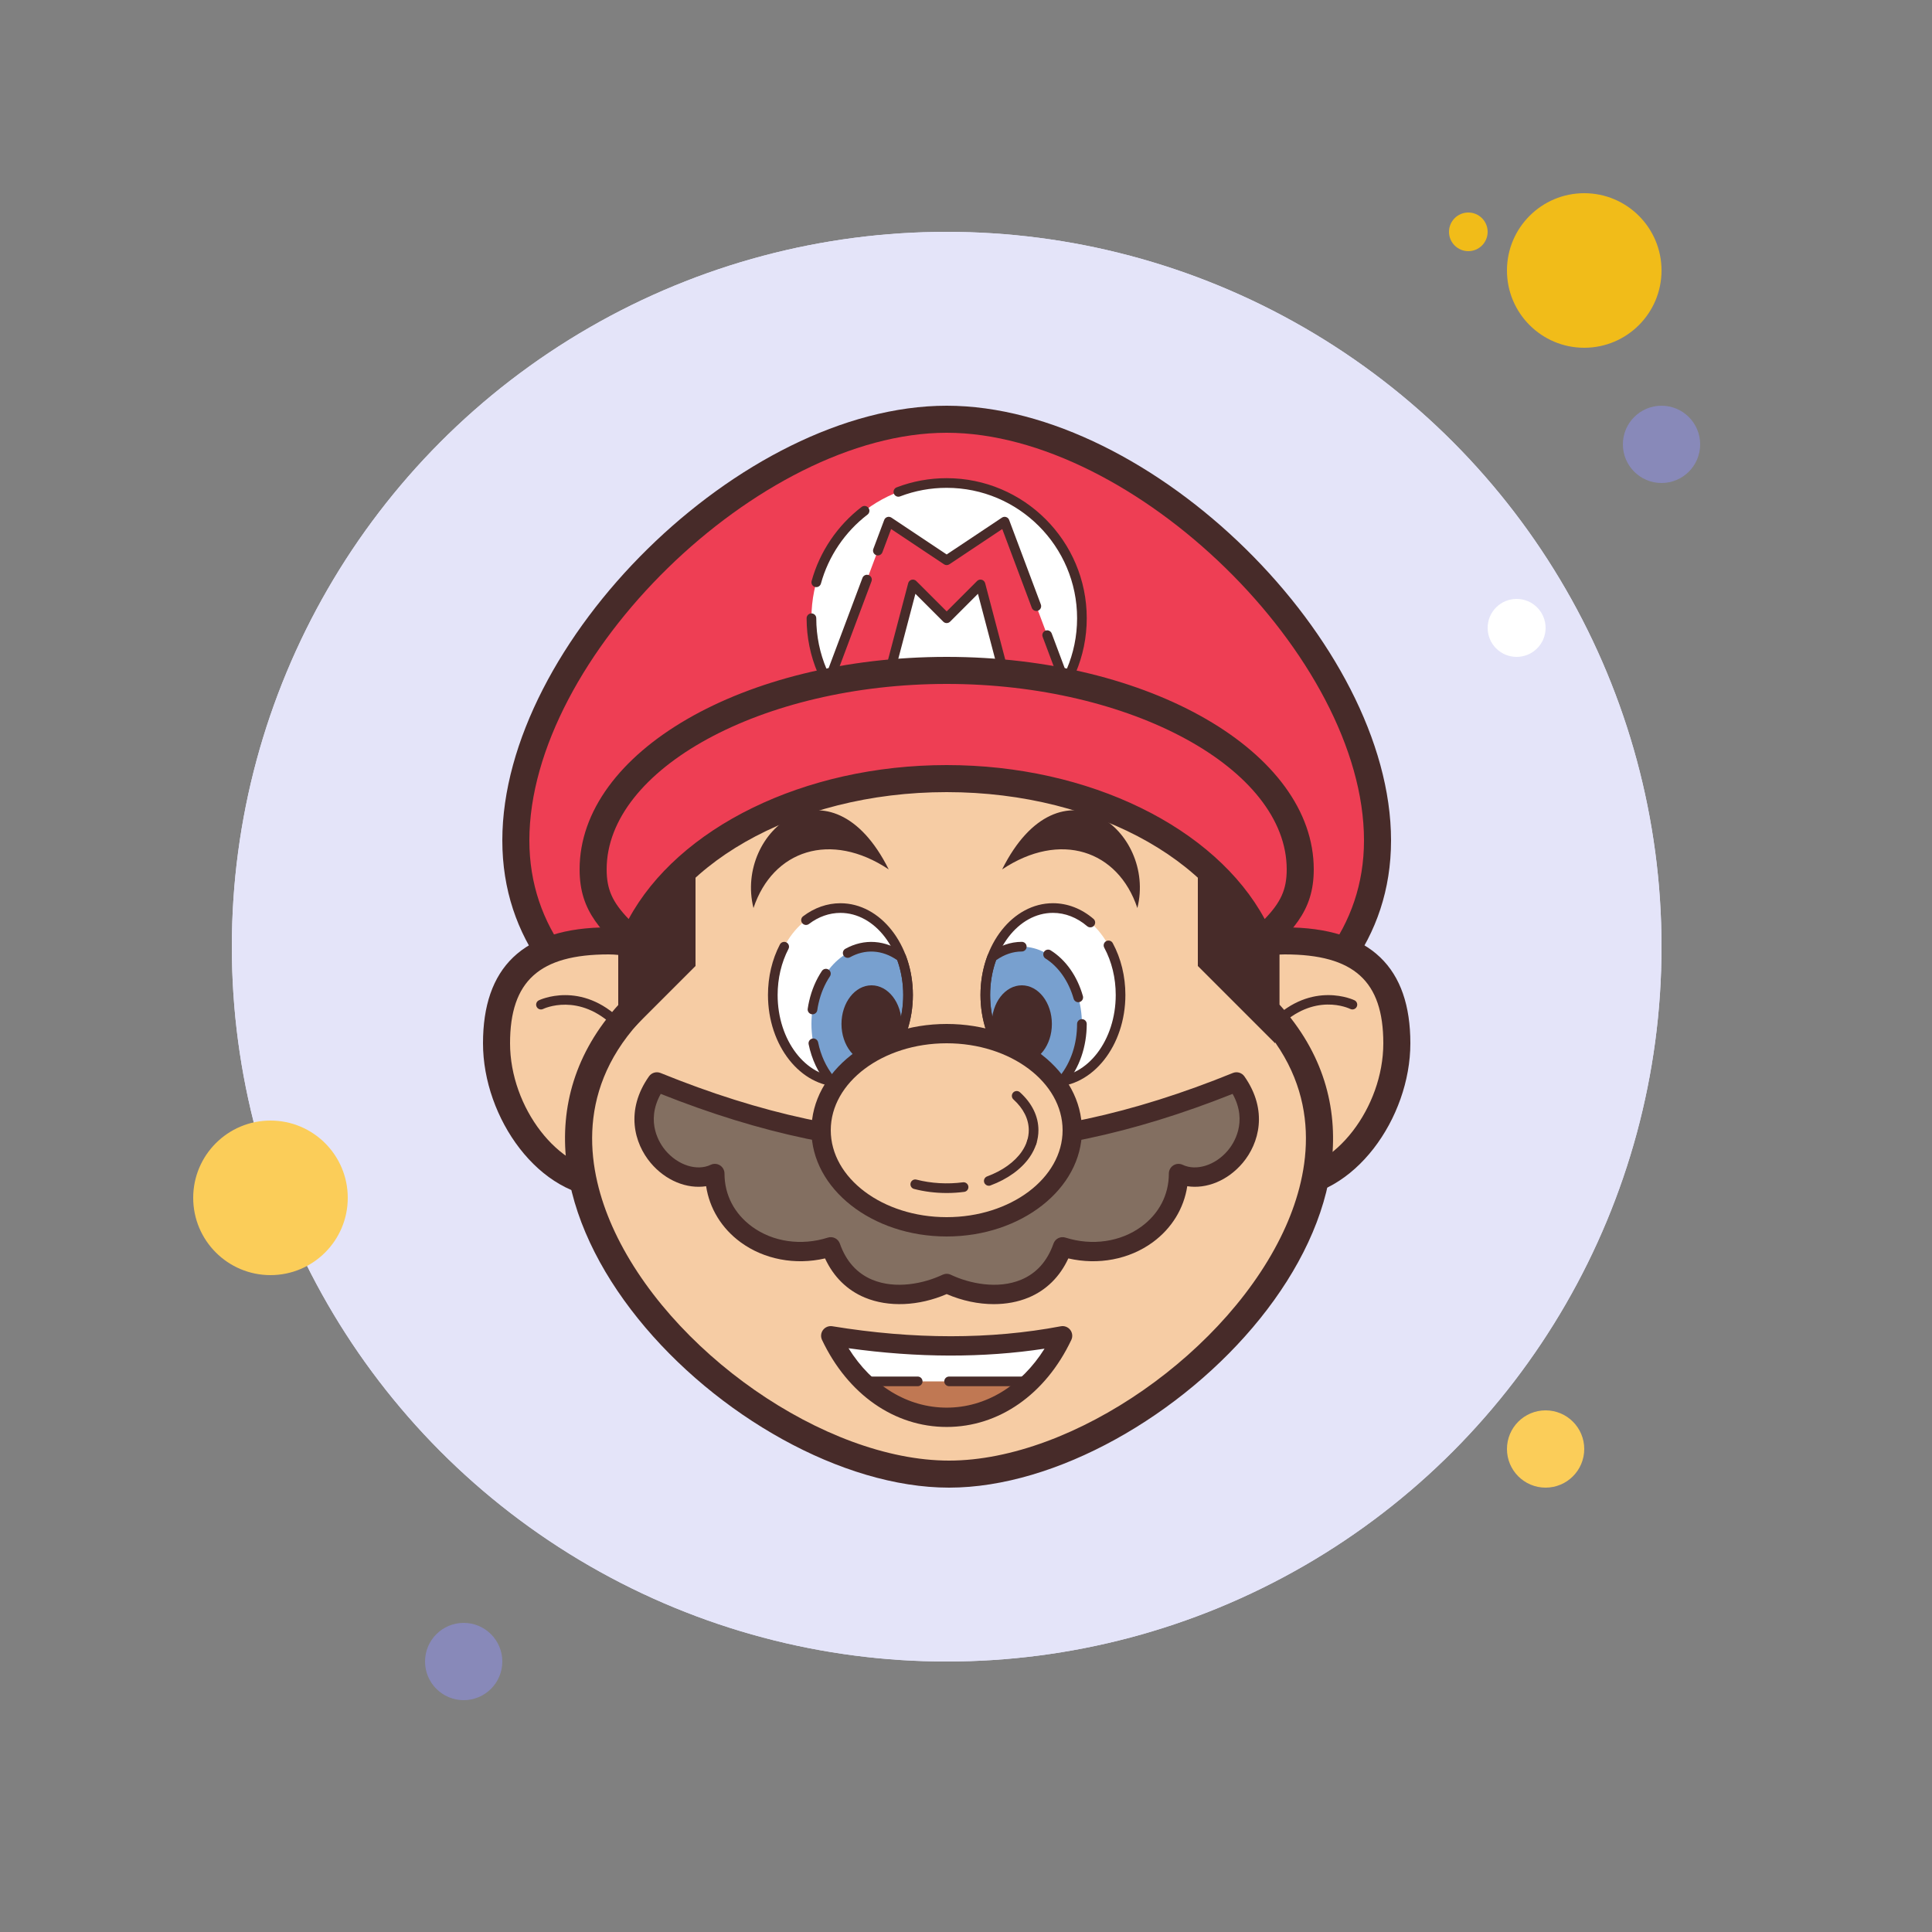<svg xmlns="http://www.w3.org/2000/svg" viewBox="0 0 100 100" width="100px" height="100px"><rect x="0" y="0" width="100" height="100" fill="#808080" stroke="none"/><circle cx="76" cy="12" r="1" fill="#f1bc19"/><circle cx="49" cy="49" r="37" fill="#e4e4f9"/><circle cx="49" cy="49" r="37" fill="#e4e4f9"/><circle cx="82" cy="14" r="4" fill="#f1bc19"/><circle cx="86" cy="23" r="2" fill="#8889b9"/><circle cx="80" cy="75" r="2" fill="#fbcd59"/><circle cx="14" cy="62" r="4" fill="#fbcd59"/><circle cx="24" cy="86" r="2" fill="#8889b9"/><circle cx="78.5" cy="32.5" r="1.5" fill="#fff"/><g><path fill="#ee3e54" d="M49,57.3c-10.74,0-22.3-4.319-22.3-13.8c0-9.983,12.088-21.8,22.3-21.8s22.3,11.817,22.3,21.8 C71.3,52.981,59.74,57.3,49,57.3z"/><path fill="#472b29" d="M49,22.4c9.69,0,21.6,11.635,21.6,21.1c0,9-11.197,13.1-21.6,13.1s-21.6-4.1-21.6-13.1 C27.4,34.035,39.31,22.4,49,22.4 M49,21c-10.629,0-23,12.283-23,22.5S38.371,58,49,58s23-4.283,23-14.5S59.629,21,49,21L49,21z"/><path fill="#f6cca4" d="M31.5,61.3c-3.267,0-5.8-3.924-5.8-7.3c0-3.616,1.843-5.3,5.8-5.3c3.198,0,5.8,2.826,5.8,6.3 S34.698,61.3,31.5,61.3z"/><path fill="#472b29" d="M31.5,49.4c2.812,0,5.1,2.512,5.1,5.6s-2.288,5.6-5.1,5.6c-2.574,0-5.1-3.269-5.1-6.6 C26.4,50.776,27.925,49.4,31.5,49.4 M31.5,48C27,48,25,50.134,25,54s2.91,8,6.5,8s6.5-3.134,6.5-7S35.09,48,31.5,48L31.5,48z"/><path fill="#f6cca4" d="M66.5,61.3c-3.198,0-5.8-2.826-5.8-6.3s2.602-6.3,5.8-6.3c3.957,0,5.8,1.684,5.8,5.3 C72.3,57.376,69.767,61.3,66.5,61.3z"/><path fill="#472b29" d="M66.5,49.4c3.575,0,5.1,1.376,5.1,4.6c0,3.331-2.526,6.6-5.1,6.6c-2.812,0-5.1-2.512-5.1-5.6 S63.688,49.4,66.5,49.4 M66.5,48c-3.59,0-6.5,3.134-6.5,7s2.91,7,6.5,7s6.5-4.134,6.5-8S71,48,66.5,48L66.5,48z"/><path fill="#f6cca4" d="M49.123,76.3c-6.663,0-15.109-5.864-18.074-12.549c-1.309-2.951-2.113-7.304,1.488-11.281 l0.181-0.2v-6.962c1.135-1,6.887-5.608,16.405-5.608c9.518,0,15.271,4.608,16.405,5.608v6.962l0.181,0.2 c3.601,3.976,2.796,8.329,1.488,11.281C64.231,70.436,55.786,76.3,49.123,76.3z"/><path fill="#472b29" d="M49.122,40.4c8.744,0,14.216,3.989,15.705,5.23V52v0.54l0.362,0.4 c3.348,3.697,2.591,7.766,1.367,10.527C63.69,69.93,55.543,75.6,49.122,75.6c-6.421,0-14.567-5.67-17.434-12.133 c-1.225-2.761-1.982-6.83,1.367-10.527l0.362-0.4V52v-6.374C34.899,44.381,40.328,40.4,49.122,40.4 M49.122,39 c-11.068,0-17.105,6-17.105,6v7c-9.056,10,6.037,25,17.105,25c11.068,0,26.161-15,17.105-25v-7C66.228,45,60.191,39,49.122,39 L49.122,39z"/><ellipse cx="43.5" cy="51.5" fill="#fff" rx="3.5" ry="4.5"/><path fill="#78a0cf" d="M43.5,56c1.933,0,3.5-2.015,3.5-4.5c0-0.702-0.127-1.365-0.35-1.957 C46.195,49.207,45.674,49,45.111,49C43.393,49,42,50.791,42,53c0,1.166,0.394,2.206,1.013,2.937C43.174,55.967,43.333,56,43.5,56z"/><path fill="#472b29" d="M43.5,56.25c-0.174,0-0.333-0.03-0.487-0.059c-0.057-0.01-0.153-0.049-0.19-0.093 c-0.474-0.56-0.809-1.269-0.968-2.048c-0.027-0.135,0.06-0.267,0.195-0.295c0.134-0.027,0.267,0.06,0.295,0.195 c0.136,0.667,0.413,1.272,0.804,1.758c0.133,0.025,0.24,0.042,0.352,0.042c1.792,0,3.25-1.906,3.25-4.25 c0-0.627-0.104-1.232-0.308-1.799c-0.788-0.552-1.674-0.584-2.445-0.155c-0.12,0.067-0.273,0.024-0.34-0.096 c-0.067-0.121-0.024-0.273,0.097-0.34c0.96-0.536,2.083-0.477,3.045,0.232c0.039,0.029,0.068,0.068,0.085,0.113 c0.243,0.644,0.366,1.332,0.366,2.045C47.25,54.119,45.568,56.25,43.5,56.25z"/><path fill="#472b29" d="M42.055,52.5c-0.012,0-0.024-0.001-0.037-0.003c-0.137-0.02-0.231-0.147-0.211-0.283 c0.02-0.134,0.044-0.266,0.074-0.395c0.131-0.576,0.354-1.102,0.66-1.562c0.077-0.115,0.233-0.145,0.347-0.069 c0.115,0.077,0.146,0.232,0.069,0.347c-0.273,0.409-0.471,0.878-0.589,1.396c-0.027,0.117-0.049,0.235-0.066,0.356 C42.284,52.41,42.177,52.5,42.055,52.5z"/><path fill="#836f61" d="M64,56c-10.5,4.268-19.5,4.268-30,0c-2,2.845,1,5.691,3,4.742c0,2.845,3,4.742,6,3.794 c1,2.845,4,2.845,6,1.897c2,0.948,5,0.948,6-1.897c3,0.948,6-0.948,6-3.794C63,61.691,66,58.845,64,56z"/><path fill="#472b29" d="M51.438,67.502c-0.798,0-1.637-0.175-2.438-0.52c-1.442,0.622-3.012,0.691-4.239,0.179 c-0.915-0.381-1.619-1.077-2.057-2.026c-1.546,0.356-3.152,0.055-4.372-0.838c-0.981-0.719-1.609-1.751-1.783-2.899 c-0.994,0.154-2.097-0.289-2.868-1.204c-0.854-1.013-1.327-2.723-0.09-4.481c0.134-0.191,0.381-0.263,0.598-0.176 c10.382,4.22,19.241,4.22,29.623,0c0.216-0.088,0.463-0.015,0.598,0.176c1.236,1.759,0.764,3.468-0.09,4.481 c-0.771,0.914-1.869,1.358-2.868,1.204c-0.173,1.148-0.802,2.18-1.783,2.899c-1.219,0.893-2.825,1.194-4.372,0.838 c-0.438,0.949-1.142,1.645-2.057,2.026C52.692,67.389,52.078,67.502,51.438,67.502z M49,65.933c0.073,0,0.146,0.016,0.214,0.048 c0.963,0.457,2.426,0.763,3.64,0.257c0.791-0.33,1.354-0.958,1.674-1.868c0.089-0.255,0.362-0.394,0.623-0.311 c1.377,0.436,2.845,0.222,3.926-0.569c0.918-0.672,1.423-1.648,1.423-2.748c0-0.171,0.088-0.331,0.233-0.423 c0.144-0.092,0.326-0.103,0.481-0.029c0.71,0.337,1.695,0.024,2.34-0.741c0.277-0.329,1.062-1.461,0.246-2.93 c-10.35,4.119-19.25,4.119-29.6,0c-0.816,1.469-0.032,2.601,0.246,2.93c0.646,0.766,1.63,1.078,2.34,0.741 c0.156-0.074,0.336-0.063,0.481,0.029c0.145,0.092,0.233,0.251,0.233,0.423c0,1.1,0.505,2.075,1.423,2.748 c1.081,0.792,2.549,1.005,3.926,0.569c0.257-0.083,0.533,0.056,0.623,0.311c0.32,0.91,0.883,1.538,1.674,1.868 c1.215,0.506,2.678,0.199,3.64-0.257C48.854,65.949,48.927,65.933,49,65.933z"/><ellipse cx="45.111" cy="53" fill="#472b29" rx="1.556" ry="2"/><path fill="#472b29" d="M39,47c-1-4,4-8,7-2C43,43,40,44,39,47z"/><path fill="#472b29" d="M58.87,47c1-4-4-8-7-2C54.87,43,57.87,44,58.87,47z"/><polygon fill="#472b29" points="36,50 32,54 32,46 36,43"/><polygon fill="#472b29" points="62,50 66,54 66,46 62,43"/><circle cx="49" cy="32" r="7" fill="#fff"/><path fill="#472b29" d="M42.25,30.39c-0.022,0-0.044-0.003-0.066-0.009c-0.133-0.036-0.211-0.174-0.175-0.307 c0.416-1.514,1.335-2.876,2.589-3.835c0.109-0.084,0.267-0.063,0.351,0.047c0.083,0.11,0.063,0.267-0.047,0.35 c-1.167,0.893-2.024,2.161-2.411,3.57C42.46,30.317,42.36,30.39,42.25,30.39z"/><path fill="#472b29" d="M49,39.25c-3.998,0-7.25-3.252-7.25-7.25c0-0.138,0.112-0.25,0.25-0.25s0.25,0.112,0.25,0.25 c0,3.722,3.028,6.75,6.75,6.75s6.75-3.028,6.75-6.75s-3.028-6.75-6.75-6.75c-0.831,0-1.642,0.149-2.411,0.443 c-0.128,0.05-0.273-0.015-0.323-0.144c-0.049-0.129,0.015-0.273,0.144-0.323C47.236,24.91,48.107,24.75,49,24.75 c3.998,0,7.25,3.252,7.25,7.25S52.998,39.25,49,39.25z"/><polygon fill="#ee3e54" points="52,27 49,29 46,27 43,35 46,35 47.25,30.25 49,32 50.75,30.25 52,35 55,35"/><path fill="#472b29" d="M53.641,31.625c-0.101,0-0.196-0.062-0.234-0.162l-1.53-4.08l-2.738,1.825 c-0.084,0.056-0.193,0.056-0.277,0l-2.738-1.825l-0.452,1.205c-0.049,0.129-0.193,0.194-0.322,0.146 c-0.129-0.049-0.195-0.193-0.146-0.322l0.563-1.5c0.026-0.071,0.084-0.127,0.157-0.15c0.071-0.024,0.151-0.012,0.215,0.03 L49,28.699l2.861-1.907c0.063-0.042,0.143-0.054,0.215-0.03c0.073,0.023,0.131,0.079,0.157,0.15l1.641,4.375 c0.049,0.129-0.017,0.273-0.146,0.322C53.7,31.62,53.67,31.625,53.641,31.625z"/><path fill="#472b29" d="M55,35.25h-3c-0.114,0-0.213-0.077-0.242-0.186l-1.139-4.329l-1.442,1.442 c-0.098,0.098-0.256,0.098-0.354,0l-1.442-1.442l-1.139,4.329c-0.029,0.11-0.128,0.186-0.242,0.186h-3 c-0.082,0-0.159-0.04-0.206-0.108c-0.046-0.067-0.057-0.153-0.028-0.23l1.875-5c0.048-0.129,0.194-0.195,0.322-0.146 c0.129,0.049,0.195,0.193,0.146,0.322l-1.748,4.662h2.446l1.201-4.564c0.023-0.086,0.09-0.154,0.176-0.178 c0.088-0.022,0.179,0.001,0.242,0.065L49,31.646l1.573-1.573c0.063-0.064,0.154-0.087,0.242-0.065 c0.086,0.023,0.153,0.091,0.176,0.178l1.201,4.564h2.446l-0.67-1.787c-0.049-0.129,0.017-0.273,0.146-0.322 c0.128-0.048,0.273,0.017,0.322,0.146l0.797,2.125c0.029,0.077,0.018,0.163-0.028,0.23C55.159,35.21,55.082,35.25,55,35.25z"/><path fill="#ee3e54" d="M65.25,48.75C63.196,43.795,56.593,40.3,49,40.3s-14.196,3.495-16.25,8.45 C31.336,47.441,30.7,46.588,30.7,45c0-5.679,8.209-10.3,18.3-10.3S67.3,39.321,67.3,45C67.3,46.588,66.664,47.441,65.25,48.75z"/><path fill="#472b29" d="M49,35.4c9.54,0,17.6,4.396,17.6,9.6c0,1.059-0.315,1.708-1.139,2.569 C62.91,42.849,56.401,39.6,49,39.6c-7.401,0-13.91,3.249-16.461,7.969C31.715,46.708,31.4,46.059,31.4,45 C31.4,39.796,39.46,35.4,49,35.4 M49,34c-10.493,0-19,4.925-19,11c0,2.207,1.134,3.257,3.066,4.979 C34.466,44.871,41.061,41,49,41s14.534,3.871,15.934,8.979C66.866,48.257,68,47.207,68,45C68,38.925,59.493,34,49,34L49,34z"/><path fill="#c07853" d="M43,69.141c2.667,5.625,9.333,5.625,12,0C51.153,69.869,47.142,69.817,43,69.141z"/><path fill="#fff" d="M55,69.141c-3.847,0.924-7.858,0.858-12,0c0.341,0.912,0.755,1.687,1.212,2.359h9.577 C54.245,70.827,54.659,70.053,55,69.141z"/><path fill="#472b29" d="M49,73.859c-2.703,0-5.115-1.684-6.452-4.505c-0.08-0.168-0.06-0.366,0.052-0.515 c0.112-0.149,0.298-0.222,0.48-0.193c4.219,0.689,8.198,0.69,11.826,0.002c0.188-0.035,0.374,0.037,0.489,0.186 c0.115,0.149,0.137,0.35,0.056,0.52C54.115,72.176,51.703,73.859,49,73.859z M43.92,69.785c1.21,1.942,3.056,3.074,5.08,3.074 c2.017,0,3.855-1.124,5.066-3.052C50.898,70.29,47.495,70.283,43.92,69.785z"/><path fill="#472b29" d="M43.5,56.25c-2.068,0-3.75-2.131-3.75-4.75c0-0.935,0.213-1.839,0.618-2.615 c0.064-0.122,0.216-0.169,0.337-0.106c0.123,0.064,0.17,0.215,0.106,0.337c-0.367,0.705-0.561,1.53-0.561,2.385 c0,2.344,1.458,4.25,3.25,4.25s3.25-1.906,3.25-4.25s-1.458-4.25-3.25-4.25c-0.573,0-1.136,0.198-1.629,0.574 c-0.11,0.083-0.267,0.062-0.35-0.048c-0.084-0.11-0.063-0.267,0.047-0.35c0.581-0.442,1.249-0.676,1.932-0.676 c2.068,0,3.75,2.131,3.75,4.75S45.568,56.25,43.5,56.25z"/><ellipse cx="54.5" cy="51.5" fill="#fff" rx="3.5" ry="4.5"/><path fill="#78a0cf" d="M54.5,56c-1.933,0-3.5-2.015-3.5-4.5c0-0.702,0.127-1.365,0.35-1.957 C51.805,49.207,52.326,49,52.889,49C54.607,49,56,50.791,56,53c0,1.166-0.394,2.206-1.013,2.937C54.826,55.967,54.667,56,54.5,56z"/><path fill="#472b29" d="M54.5,56.25c-2.068,0-3.75-2.131-3.75-4.75c0-0.714,0.123-1.402,0.366-2.045 c0.017-0.045,0.047-0.084,0.085-0.113c0.533-0.393,1.1-0.592,1.687-0.592c0.138,0,0.25,0.112,0.25,0.25s-0.112,0.25-0.25,0.25 c-0.457,0-0.904,0.152-1.331,0.451c-0.205,0.567-0.308,1.172-0.308,1.799c0,2.344,1.458,4.25,3.25,4.25 c0.12,0,0.236-0.02,0.352-0.042c0.58-0.72,0.898-1.678,0.898-2.708c0-0.138,0.112-0.25,0.25-0.25s0.25,0.112,0.25,0.25 c0,1.18-0.381,2.281-1.072,3.098c-0.037,0.044-0.089,0.074-0.146,0.084C54.833,56.22,54.674,56.25,54.5,56.25z"/><path fill="#472b29" d="M55.811,51.875c-0.109,0-0.209-0.072-0.24-0.182c-0.257-0.904-0.787-1.662-1.454-2.079 c-0.117-0.073-0.152-0.228-0.079-0.345c0.073-0.117,0.229-0.152,0.345-0.079c0.781,0.49,1.374,1.33,1.668,2.366 c0.038,0.133-0.039,0.271-0.172,0.309C55.856,51.872,55.833,51.875,55.811,51.875z"/><ellipse cx="52.889" cy="53" fill="#472b29" rx="1.556" ry="2"/><path fill="#472b29" d="M54.5,56.25c-2.068,0-3.75-2.131-3.75-4.75s1.682-4.75,3.75-4.75c0.752,0,1.478,0.28,2.098,0.81 c0.105,0.09,0.117,0.247,0.027,0.352c-0.089,0.105-0.247,0.117-0.353,0.028c-0.528-0.451-1.141-0.69-1.772-0.69 c-1.792,0-3.25,1.906-3.25,4.25s1.458,4.25,3.25,4.25s3.25-1.906,3.25-4.25c0-0.882-0.206-1.728-0.594-2.448 c-0.066-0.122-0.021-0.273,0.101-0.339c0.121-0.065,0.273-0.021,0.338,0.101c0.428,0.792,0.655,1.721,0.655,2.685 C58.25,54.119,56.568,56.25,54.5,56.25z"/><ellipse cx="49" cy="58.5" fill="#f6cca4" rx="6.5" ry="5"/><path fill="#472b29" d="M49,64c-3.86,0-7-2.467-7-5.5s3.14-5.5,7-5.5s7,2.467,7,5.5S52.86,64,49,64z M49,54 c-3.309,0-6,2.019-6,4.5s2.691,4.5,6,4.5s6-2.019,6-4.5S52.309,54,49,54z"/><g><path fill="#f6cca4" d="M49.875,61.443C49.592,61.481,49.299,61.5,49,61.5c-0.573,0-1.121-0.071-1.625-0.202"/><path fill="#472b29" d="M49,61.75c-0.582,0-1.15-0.071-1.688-0.21c-0.134-0.034-0.214-0.171-0.18-0.304 c0.035-0.134,0.169-0.215,0.305-0.179c0.758,0.196,1.604,0.244,2.405,0.139c0.13-0.019,0.262,0.078,0.281,0.215 c0.018,0.137-0.079,0.262-0.215,0.28C49.61,61.73,49.305,61.75,49,61.75z"/></g><g><path fill="#f6cca4" d="M53.402,59.125c-0.069,0.218-0.174,0.427-0.31,0.625c-0.402,0.583-1.075,1.066-1.913,1.375"/><path fill="#472b29" d="M51.179,61.375c-0.102,0-0.197-0.063-0.234-0.163c-0.048-0.129,0.018-0.273,0.147-0.321 c0.788-0.291,1.425-0.747,1.793-1.283c0.124-0.18,0.218-0.368,0.278-0.559c0.042-0.131,0.179-0.205,0.314-0.163 c0.132,0.042,0.205,0.182,0.163,0.314c-0.076,0.238-0.191,0.471-0.343,0.691c-0.427,0.62-1.148,1.141-2.032,1.468 C51.237,61.371,51.208,61.375,51.179,61.375z"/></g><g><path fill="#f6cca4" d="M52.625,56.722c0.55,0.498,0.875,1.112,0.875,1.778c0,0.214-0.034,0.423-0.098,0.625"/><path fill="#472b29" d="M53.402,59.375c-0.025,0-0.05-0.004-0.076-0.012c-0.131-0.042-0.205-0.182-0.163-0.314 c0.057-0.179,0.086-0.364,0.086-0.549c0-0.573-0.274-1.123-0.793-1.593c-0.102-0.093-0.11-0.251-0.018-0.353 c0.093-0.103,0.252-0.11,0.354-0.018c0.626,0.567,0.957,1.246,0.957,1.963c0,0.236-0.037,0.472-0.109,0.701 C53.607,59.307,53.508,59.375,53.402,59.375z"/></g><g><path fill="#472b29" d="M47.5,71.75h-2.75c-0.138,0-0.25-0.112-0.25-0.25s0.112-0.25,0.25-0.25h2.75 c0.138,0,0.25,0.112,0.25,0.25S47.638,71.75,47.5,71.75z"/></g><g><path fill="#472b29" d="M53,71.75h-3.875c-0.138,0-0.25-0.112-0.25-0.25s0.112-0.25,0.25-0.25H53 c0.138,0,0.25,0.112,0.25,0.25S53.138,71.75,53,71.75z"/></g><g><path fill="#472b29" d="M32,53.25c-0.064,0-0.128-0.024-0.177-0.073c-1.852-1.851-3.694-0.963-3.711-0.953 c-0.124,0.061-0.273,0.012-0.335-0.112c-0.062-0.124-0.012-0.274,0.112-0.335c0.021-0.011,2.187-1.056,4.289,1.047 c0.098,0.098,0.098,0.256,0,0.354C32.128,53.226,32.064,53.25,32,53.25z"/></g><g><path fill="#472b29" d="M66,53.25c-0.064,0-0.128-0.024-0.177-0.073c-0.098-0.098-0.098-0.256,0-0.354 c2.103-2.103,4.267-1.058,4.289-1.047c0.123,0.062,0.173,0.211,0.112,0.334c-0.061,0.124-0.211,0.174-0.334,0.113 c-0.076-0.036-1.871-0.888-3.712,0.953C66.128,53.226,66.064,53.25,66,53.25z"/></g></g></svg>